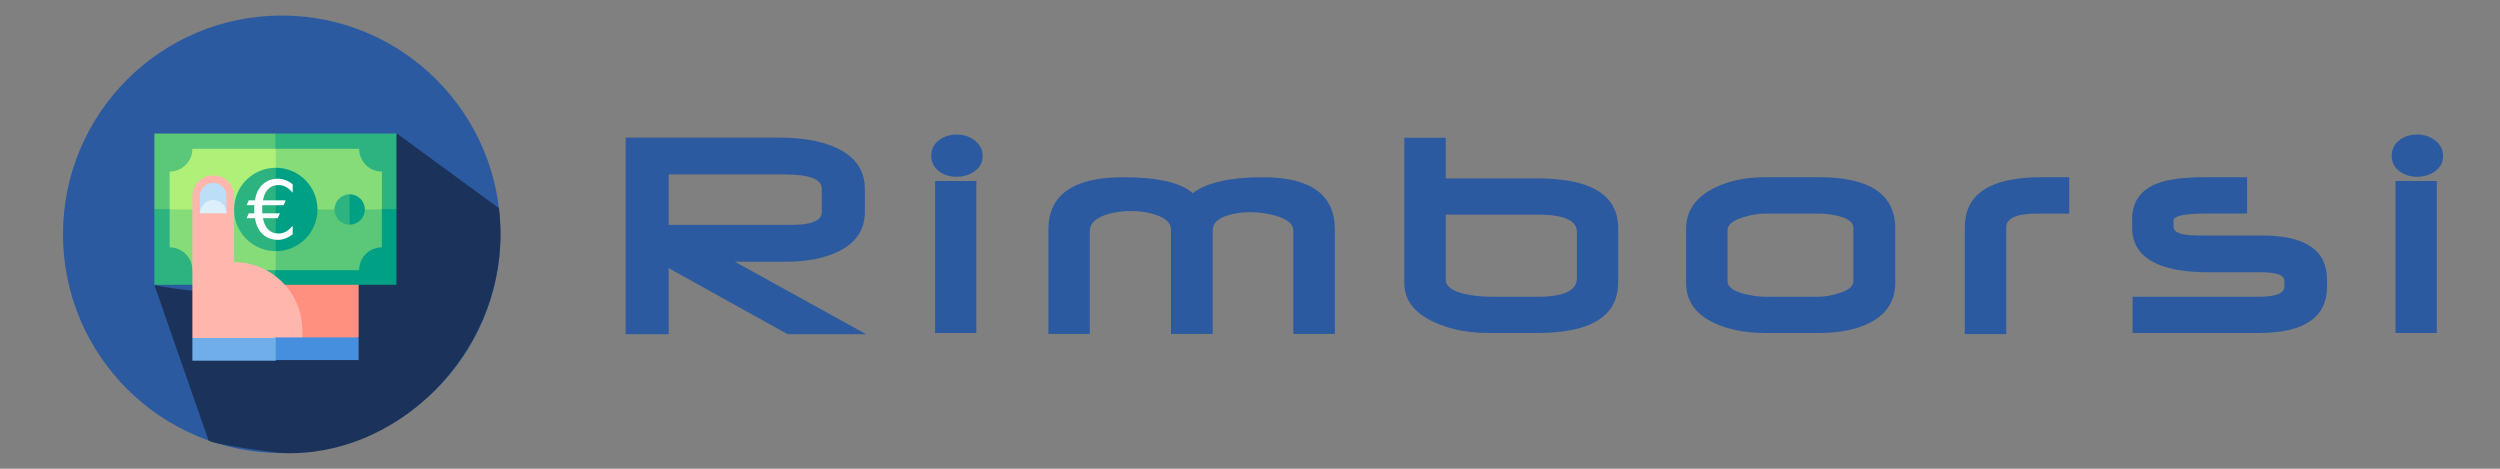 <?xml version="1.0" encoding="UTF-8" standalone="no"?>
<!-- Generator: Adobe Illustrator 19.0.0, SVG Export Plug-In . SVG Version: 6.00 Build 0)  -->

<svg
   version="1.1"
   id="Layer_1"
   x="0px"
   y="0px"
   viewBox="0 0 320 60"
   xml:space="preserve"
   sodipodi:docname="refunds_form_icon.svg"
   inkscape:version="1.2.2 (b0a8486541, 2022-12-01)"
   width="320"
   height="60"
   xmlns:inkscape="http://www.inkscape.org/namespaces/inkscape"
   xmlns:sodipodi="http://sodipodi.sourceforge.net/DTD/sodipodi-0.dtd"
   xmlns="http://www.w3.org/2000/svg"
   xmlns:svg="http://www.w3.org/2000/svg"><rect x="0" y="0" width="320" height="60" fill="#808080" stroke="none"/><defs
   id="defs53">










	
	






		
		
		
	</defs><sodipodi:namedview
   id="namedview51"
   pagecolor="#ffffff"
   bordercolor="#000000"
   borderopacity="0.25"
   inkscape:showpageshadow="false"
   inkscape:pageopacity="0.0"
   inkscape:pagecheckerboard="0"
   inkscape:deskcolor="#d1d1d1"
   showgrid="false"
   inkscape:zoom="8.6046056"
   inkscape:cx="37.886687"
   inkscape:cy="43.174553"
   inkscape:window-width="2527"
   inkscape:window-height="1408"
   inkscape:window-x="33"
   inkscape:window-y="0"
   inkscape:window-maximized="1"
   inkscape:current-layer="g15350" />







<g
   id="g20">
</g>
<g
   id="g22">
</g>
<g
   id="g24">
</g>
<g
   id="g26">
</g>
<g
   id="g28">
</g>
<g
   id="g30">
</g>
<g
   id="g32">
</g>
<g
   id="g34">
</g>
<g
   id="g36">
</g>
<g
   id="g38">
</g>
<g
   id="g40">
</g>
<g
   id="g42">
</g>
<g
   id="g44">
</g>
<g
   id="g46">
</g>
<g
   id="g48">
</g>
<g
   id="g15350"
   transform="translate(6.081,1)"><g
     id="g20-9"
     transform="translate(-286.263,-77.116)">
</g><g
     id="g22-0"
     transform="translate(-286.263,-77.116)">
</g><g
     id="g24-9"
     transform="translate(-286.263,-77.116)">
</g><g
     id="g26-1"
     transform="translate(-286.263,-77.116)">
</g><g
     id="g28-7"
     transform="translate(-286.263,-77.116)">
</g><g
     id="g30-7"
     transform="translate(-286.263,-77.116)">
</g><g
     id="g32-1"
     transform="translate(-286.263,-77.116)">
</g><g
     id="g34-1"
     transform="translate(-286.263,-77.116)">
</g><g
     id="g36-5"
     transform="translate(-286.263,-77.116)">
</g><g
     id="g38-9"
     transform="translate(-286.263,-77.116)">
</g><g
     id="g40-7"
     transform="translate(-286.263,-77.116)">
</g><g
     id="g42-7"
     transform="translate(-286.263,-77.116)">
</g><g
     id="g44-6"
     transform="translate(-286.263,-77.116)">
</g><g
     id="g46-7"
     transform="translate(-286.263,-77.116)">
</g><g
     id="g48-3"
     transform="translate(-286.263,-77.116)">
</g><g
     id="g20-3"
     transform="translate(-296.343,-105.315)">
</g><g
     id="g22-5"
     transform="translate(-296.343,-105.315)">
</g><g
     id="g24-6"
     transform="translate(-296.343,-105.315)">
</g><g
     id="g26-2"
     transform="translate(-296.343,-105.315)">
</g><g
     id="g28-9"
     transform="translate(-296.343,-105.315)">
</g><g
     id="g30-1"
     transform="translate(-296.343,-105.315)">
</g><g
     id="g32-2"
     transform="translate(-296.343,-105.315)">
</g><g
     id="g34-7"
     transform="translate(-296.343,-105.315)">
</g><g
     id="g36-0"
     transform="translate(-296.343,-105.315)">
</g><g
     id="g38-93"
     transform="translate(-296.343,-105.315)">
</g><g
     id="g40-6"
     transform="translate(-296.343,-105.315)">
</g><g
     id="g42-0"
     transform="translate(-296.343,-105.315)">
</g><g
     id="g44-62"
     transform="translate(-296.343,-105.315)">
</g><g
     id="g46-6"
     transform="translate(-296.343,-105.315)">
</g><g
     id="g48-1"
     transform="translate(-296.343,-105.315)">
</g><g
     id="g20-0"
     transform="translate(-540.37,-86.274)">
</g><g
     id="g22-6"
     transform="translate(-540.37,-86.274)">
</g><g
     id="g24-1"
     transform="translate(-540.37,-86.274)">
</g><g
     id="g26-5"
     transform="translate(-540.37,-86.274)">
</g><g
     id="g28-5"
     transform="translate(-540.37,-86.274)">
</g><g
     id="g30-4"
     transform="translate(-540.37,-86.274)">
</g><g
     id="g32-7"
     transform="translate(-540.37,-86.274)">
</g><g
     id="g34-6"
     transform="translate(-540.37,-86.274)">
</g><g
     id="g36-5-8"
     transform="translate(-540.37,-86.274)">
</g><g
     id="g38-6"
     transform="translate(-540.37,-86.274)">
</g><g
     id="g40-9"
     transform="translate(-540.37,-86.274)">
</g><g
     id="g42-3"
     transform="translate(-540.37,-86.274)">
</g><g
     id="g44-7"
     transform="translate(-540.37,-86.274)">
</g><g
     id="g46-4"
     transform="translate(-540.37,-86.274)">
</g><g
     id="g48-5"
     transform="translate(-540.37,-86.274)">
</g><g
     id="g714"
     transform="translate(-1190.624,-219.007)">
</g><g
     id="g716"
     transform="translate(-1190.624,-219.007)">
</g><g
     id="g718"
     transform="translate(-1190.624,-219.007)">
</g><g
     id="g720"
     transform="translate(-1190.624,-219.007)">
</g><g
     id="g722"
     transform="translate(-1190.624,-219.007)">
</g><g
     id="g724"
     transform="translate(-1190.624,-219.007)">
</g><g
     id="g726"
     transform="translate(-1190.624,-219.007)">
</g><g
     id="g728"
     transform="translate(-1190.624,-219.007)">
</g><g
     id="g730"
     transform="translate(-1190.624,-219.007)">
</g><g
     id="g732"
     transform="translate(-1190.624,-219.007)">
</g><g
     id="g734"
     transform="translate(-1190.624,-219.007)">
</g><g
     id="g736"
     transform="translate(-1190.624,-219.007)">
</g><g
     id="g738"
     transform="translate(-1190.624,-219.007)">
</g><g
     id="g740"
     transform="translate(-1190.624,-219.007)">
</g><g
     id="g742"
     transform="translate(-1190.624,-219.007)">
</g><g
     id="g2869"
     transform="matrix(2.147,0,0,2.147,611.864,-22.035)"><path
       d="m -236.183,29.722 h -4.676 l -7.091,-3.938 v 3.938 h -2.57 V 18.001 h 9.133 q 2.023,0 3.327,0.565 1.805,0.775 1.805,2.516 v 1.34 q 0,1.641 -1.659,2.406 -1.24,0.574 -3.099,0.574 h -2.99 z m -2.643,-7.283 v -1.404 q 0,-0.839 -2.251,-0.839 h -6.872 v 3.008 h 7.328 q 1.796,0 1.796,-0.766 z"
       id="path1321"
       style="font-size:18.667px;font-family:Neuropolitical;-inkscape-font-specification:Neuropolitical;letter-spacing:3px;fill:#2c5aa0;stroke-width:2;stroke-linecap:round;stroke-linejoin:round" /><path
       d="m -229.236,19.104 q 0,0.574 -0.501,0.921 -0.438,0.31 -1.039,0.31 -0.611,0 -1.039,-0.31 -0.483,-0.355 -0.483,-0.948 0,-0.592 0.483,-0.939 0.428,-0.319 1.039,-0.319 0.602,0 1.048,0.337 0.492,0.365 0.492,0.948 z m -0.374,10.546 h -2.461 v -9.06 h 2.461 z"
       id="path1318"
       style="font-size:18.667px;font-family:Neuropolitical;-inkscape-font-specification:Neuropolitical;letter-spacing:3px;fill:#2c5aa0;stroke-width:2;stroke-linecap:round;stroke-linejoin:round" /><path
       d="m -208.235,29.704 h -2.479 v -6.161 q 0,-0.574 -1.039,-0.884 -0.738,-0.21 -1.531,-0.21 -0.784,0 -1.376,0.201 -0.857,0.273 -0.857,0.866 v 6.189 h -2.488 v -6.207 q 0,-0.602 -0.939,-0.902 -0.665,-0.219 -1.458,-0.219 -0.82,0 -1.495,0.228 -0.948,0.319 -0.948,0.957 v 6.143 h -2.47 v -6.216 q 0,-3.126 4.466,-3.126 3.062,0 4.138,0.948 1.267,-0.948 4.165,-0.948 4.311,0 4.311,3.126 z"
       id="path1315"
       style="font-size:18.667px;font-family:Neuropolitical;-inkscape-font-specification:Neuropolitical;letter-spacing:3px;fill:#2c5aa0;stroke-width:2;stroke-linecap:round;stroke-linejoin:round" /><path
       d="m -191.344,26.623 q 0,3.026 -4.822,3.026 h -2.953 q -1.759,0 -3.163,-0.629 -1.814,-0.82 -1.814,-2.352 v -8.659 h 2.47 v 2.424 h 5.46 q 4.822,0 4.822,2.98 z m -2.461,-0.246 v -2.744 q 0,-1.039 -2.324,-1.039 h -5.496 v 3.883 q 0,0.574 1.103,0.839 0.738,0.173 1.632,0.173 h 2.744 q 2.342,0 2.342,-1.112 z"
       id="path1312"
       style="font-size:18.667px;font-family:Neuropolitical;-inkscape-font-specification:Neuropolitical;letter-spacing:3px;fill:#2c5aa0;stroke-width:2;stroke-linecap:round;stroke-linejoin:round" /><path
       d="m -174.827,26.66 q 0,1.622 -1.549,2.397 -1.185,0.592 -2.99,0.592 h -3.199 q -1.805,0 -3.072,-0.602 -1.659,-0.784 -1.659,-2.388 v -3.217 q 0,-1.586 1.65,-2.424 1.303,-0.656 3.072,-0.656 h 3.208 q 4.539,0 4.539,3.063 z m -2.497,-0.091 v -3.181 q 0,-0.474 -0.829,-0.693 -0.574,-0.164 -1.267,-0.164 h -3.126 q -0.665,0 -1.349,0.219 -0.93,0.283 -0.93,0.784 v 3.035 q 0,0.483 0.957,0.738 0.684,0.182 1.331,0.182 h 3.126 q 0.565,0 1.23,-0.21 0.857,-0.273 0.857,-0.711 z"
       id="path1309"
       style="font-size:18.667px;font-family:Neuropolitical;-inkscape-font-specification:Neuropolitical;letter-spacing:3px;fill:#2c5aa0;stroke-width:2;stroke-linecap:round;stroke-linejoin:round" /><path
       d="m -164.454,22.531 h -1.896 q -1.859,0 -1.859,0.811 v 6.371 h -2.47 v -6.371 q 0,-2.98 4.557,-2.98 h 1.668 z"
       id="path1306"
       style="font-size:18.667px;font-family:Neuropolitical;-inkscape-font-specification:Neuropolitical;letter-spacing:3px;fill:#2c5aa0;stroke-width:2;stroke-linecap:round;stroke-linejoin:round" /><path
       d="m -149.085,26.878 q 0,2.771 -4.083,2.771 h -7.51 v -2.16 h 7.52 q 1.531,0 1.531,-0.611 v -0.328 q 0,-0.52 -1.367,-0.52 h -3.126 q -4.585,0 -4.585,-2.68 v -0.474 q 0,-1.577 1.522,-2.151 0.957,-0.365 2.853,-0.365 h 2.479 v 2.169 h -2.397 q -1.987,0 -1.987,0.41 v 0.392 q 0,0.392 0.911,0.483 0.246,0.027 1.212,0.027 h 3.19 q 3.837,0 3.837,2.634 z"
       id="path1303"
       style="font-size:18.667px;font-family:Neuropolitical;-inkscape-font-specification:Neuropolitical;letter-spacing:3px;fill:#2c5aa0;stroke-width:2;stroke-linecap:round;stroke-linejoin:round" /><path
       d="m -142.166,19.104 q 0,0.574 -0.501,0.921 -0.438,0.31 -1.039,0.31 -0.611,0 -1.039,-0.31 -0.483,-0.355 -0.483,-0.948 0,-0.592 0.483,-0.939 0.428,-0.319 1.039,-0.319 0.602,0 1.048,0.337 0.492,0.365 0.492,0.948 z m -0.374,10.546 h -2.461 v -9.06 h 2.461 z"
       id="path1300"
       style="font-size:18.667px;font-family:Neuropolitical;-inkscape-font-specification:Neuropolitical;letter-spacing:3px;fill:#2c5aa0;stroke-width:2;stroke-linecap:round;stroke-linejoin:round" /></g><g
     id="g1601"
     transform="matrix(0.221,0,0,0.221,-465.238,-85.116)">
</g><g
     id="g1603"
     transform="matrix(0.221,0,0,0.221,-465.238,-85.116)">
</g><g
     id="g1605"
     transform="matrix(0.221,0,0,0.221,-465.238,-85.116)">
</g><g
     id="g1607"
     transform="matrix(0.221,0,0,0.221,-465.238,-85.116)">
</g><g
     id="g1609"
     transform="matrix(0.221,0,0,0.221,-465.238,-85.116)">
</g><g
     id="g1611"
     transform="matrix(0.221,0,0,0.221,-465.238,-85.116)">
</g><g
     id="g1613"
     transform="matrix(0.221,0,0,0.221,-465.238,-85.116)">
</g><g
     id="g1615"
     transform="matrix(0.221,0,0,0.221,-465.238,-85.116)">
</g><g
     id="g1617"
     transform="matrix(0.221,0,0,0.221,-465.238,-85.116)">
</g><g
     id="g1619"
     transform="matrix(0.221,0,0,0.221,-465.238,-85.116)">
</g><g
     id="g1621"
     transform="matrix(0.221,0,0,0.221,-465.238,-85.116)">
</g><g
     id="g1623"
     transform="matrix(0.221,0,0,0.221,-465.238,-85.116)">
</g><g
     id="g1625"
     transform="matrix(0.221,0,0,0.221,-465.238,-85.116)">
</g><g
     id="g1627"
     transform="matrix(0.221,0,0,0.221,-465.238,-85.116)">
</g><g
     id="g1629"
     transform="matrix(0.221,0,0,0.221,-465.238,-85.116)">
</g><circle
     style="fill:#2c5aa0;fill-opacity:1;stroke-width:0.109"
     cx="29.981"
     cy="28.989"
     r="28"
     id="circle2" /><path
     style="fill:#1b335a;fill-opacity:1;stroke-width:0.109"
     d="M 57.781,25.647 44.742,16.108 C 31.408,27.913 36.721,39.69 13.692,35.514 l 6.919,19.861 c 0.577,0.504 8.454,1.574 9.369,1.614 14.761,0.646 28,-12.536 28,-28 0,-1.131 -0.069,-2.246 -0.199,-3.342 z"
     id="path4"
     sodipodi:nodetypes="ccccssc" /><polygon
     style="fill:#ff9080;fill-opacity:1"
     points="378.435,411.27 378.435,272.7 256,272.7 232.626,439.657 "
     id="polygon1555"
     transform="matrix(0.087,0,0,0.087,6.9,6.405)" /><polygon
     style="fill:#00a085"
     points="434.087,333.913 256,333.913 222.609,155.826 434.087,222.609 "
     id="polygon1557"
     transform="matrix(0.087,0,0,0.087,6.9,6.405)" /><polygon
     style="fill:#2db37f"
     points="434.087,222.609 222.609,222.609 256,111.304 434.087,111.304 "
     id="polygon1559"
     transform="matrix(0.087,0,0,0.087,6.9,6.405)" /><path
     style="fill:#5ac779;stroke-width:0.087"
     d="M 39.89,33.573 H 29.217 l -2.911,-11.644 16.495,3.881 v 4.851 c -1.608,0 -2.911,1.303 -2.911,2.911 z"
     id="path1561" /><path
     style="fill:#85dc79;stroke-width:0.087"
     d="M 42.801,25.811 H 26.306 l 2.911,-7.762 h 10.673 c 0,1.608 1.303,2.911 2.911,2.911 z"
     id="path1563" /><polygon
     style="fill:#2db37f"
     points="77.913,222.609 77.913,333.913 256,333.913 256,311.652 222.609,155.826 "
     id="polygon1565"
     transform="matrix(0.087,0,0,0.087,6.9,6.405)" /><polygon
     style="fill:#5ac779"
     points="77.913,111.304 77.913,222.609 233.739,222.609 256,133.565 256,111.304 "
     id="polygon1567"
     transform="matrix(0.087,0,0,0.087,6.9,6.405)" /><path
     style="fill:#85dc79;stroke-width:0.087"
     d="M 18.544,33.573 H 29.217 V 21.93 l -13.584,3.881 v 4.851 c 1.608,0 2.911,1.303 2.911,2.911 z"
     id="path1569" /><path
     style="fill:#aff078;stroke-width:0.087"
     d="M 15.633,25.811 H 29.217 V 18.049 H 18.544 c 0,1.608 -1.303,2.911 -2.911,2.911 z"
     id="path1571" /><path
     style="fill:#00a085;stroke-width:0.087"
     d="m 29.217,20.474 -3.016,5.337 3.016,5.337 c 2.947,0 5.337,-2.389 5.337,-5.337 0,-2.947 -2.389,-5.337 -5.337,-5.337 z"
     id="path1573" /><path
     style="fill:#2db37f;stroke-width:0.087"
     d="m 23.881,25.811 c 0,2.947 2.389,5.337 5.337,5.337 V 20.474 c -2.947,0 -5.337,2.389 -5.337,5.337 z"
     id="path1575" /><path
     style="fill:#ffb7ad;stroke-width:0.087;fill-opacity:1"
     d="m 23.881,32.555 c 0,-4.222 0,-8.442 0,-8.442 0,-1.473 -1.195,-2.668 -2.668,-2.668 -1.473,0 -2.668,1.195 -2.668,2.668 V 42.258 l 14.069,2.721 v -3.691 c 8.8e-5,-4.823 -3.91,-8.733 -8.733,-8.733 z"
     id="path1577" /><path
     style="fill:#bcdef7;stroke-width:0.087"
     d="m 19.514,24.078 v 2.218 l 1.698,-0.554 1.698,0.554 v -2.219 c 0,-0.916 -0.762,-1.662 -1.698,-1.662 -0.936,0 -1.698,0.746 -1.698,1.663 z"
     id="path1579" /><path
     style="fill:#ddeffb;stroke-width:0.087"
     d="m 19.514,26.296 3.396,-9.42e-4 c 0,-0.935 -0.762,-1.697 -1.698,-1.697 -0.936,0 -1.698,0.762 -1.698,1.698 z"
     id="path1581" /><polygon
     style="fill:#458fde"
     points="378.435,444.661 378.435,411.27 256,411.27 232.626,427.965 256,444.661 "
     id="polygon1587"
     transform="matrix(0.087,0,0,0.087,6.9,6.405)" /><rect
     x="18.544"
     y="42.258"
     style="fill:#6faee8;stroke-width:0.087"
     width="10.673"
     height="2.911"
     id="rect1591" /><path
     style="fill:#00a085;stroke-width:0.087"
     d="m 38.678,23.871 -1.097,1.941 1.097,1.941 c 1.072,0 1.941,-0.869 1.941,-1.941 0,-1.072 -0.869,-1.941 -1.941,-1.941 z"
     id="path1593" /><path
     style="fill:#2db37f;stroke-width:0.087"
     d="m 36.737,25.811 c 0,1.072 0.869,1.941 1.941,1.941 v -3.881 c -1.072,0 -1.941,0.869 -1.941,1.941 z"
     id="path1595" /><g
     aria-label="€"
     id="text1961"
     style="font-size:18.667px;font-family:Neuropolitical;-inkscape-font-specification:Neuropolitical;fill:#ffffff;stroke-width:2;stroke-linecap:round;stroke-linejoin:round"
     transform="matrix(0.554,0,0,0.554,-25.465,-0.12)"><path
       d="m 102.612,41.004 v 1.941 q -0.829,-0.957 -1.604,-1.367 -0.766,-0.41 -1.695,-0.41 -1.431,0 -2.352,0.911 -0.921,0.911 -1.212,2.616 h 5.259 l -0.501,1.121 h -4.904 q -0.018,0.219 -0.027,0.428 0,0.21 0,0.529 0,0.292 0,0.501 0.009,0.21 0.027,0.428 h 4.065 l -0.51,1.121 h -3.409 q 0.292,1.704 1.212,2.625 0.921,0.921 2.352,0.921 0.93,0 1.695,-0.41 0.775,-0.41 1.604,-1.367 v 1.923 q -0.811,0.656 -1.659,0.984 -0.839,0.328 -1.714,0.328 -2.16,0 -3.573,-1.322 -1.404,-1.322 -1.768,-3.682 h -1.923 l 0.501,-1.121 h 1.267 q 0,-0.21 -0.009,-0.419 0,-0.219 0,-0.51 0,-0.319 0,-0.529 0.009,-0.219 0.009,-0.428 h -1.768 l 0.501,-1.121 h 1.422 q 0.365,-2.342 1.777,-3.664 1.413,-1.322 3.564,-1.322 0.893,0 1.732,0.328 0.848,0.319 1.641,0.966 z"
       id="path2071" /></g></g></svg>
